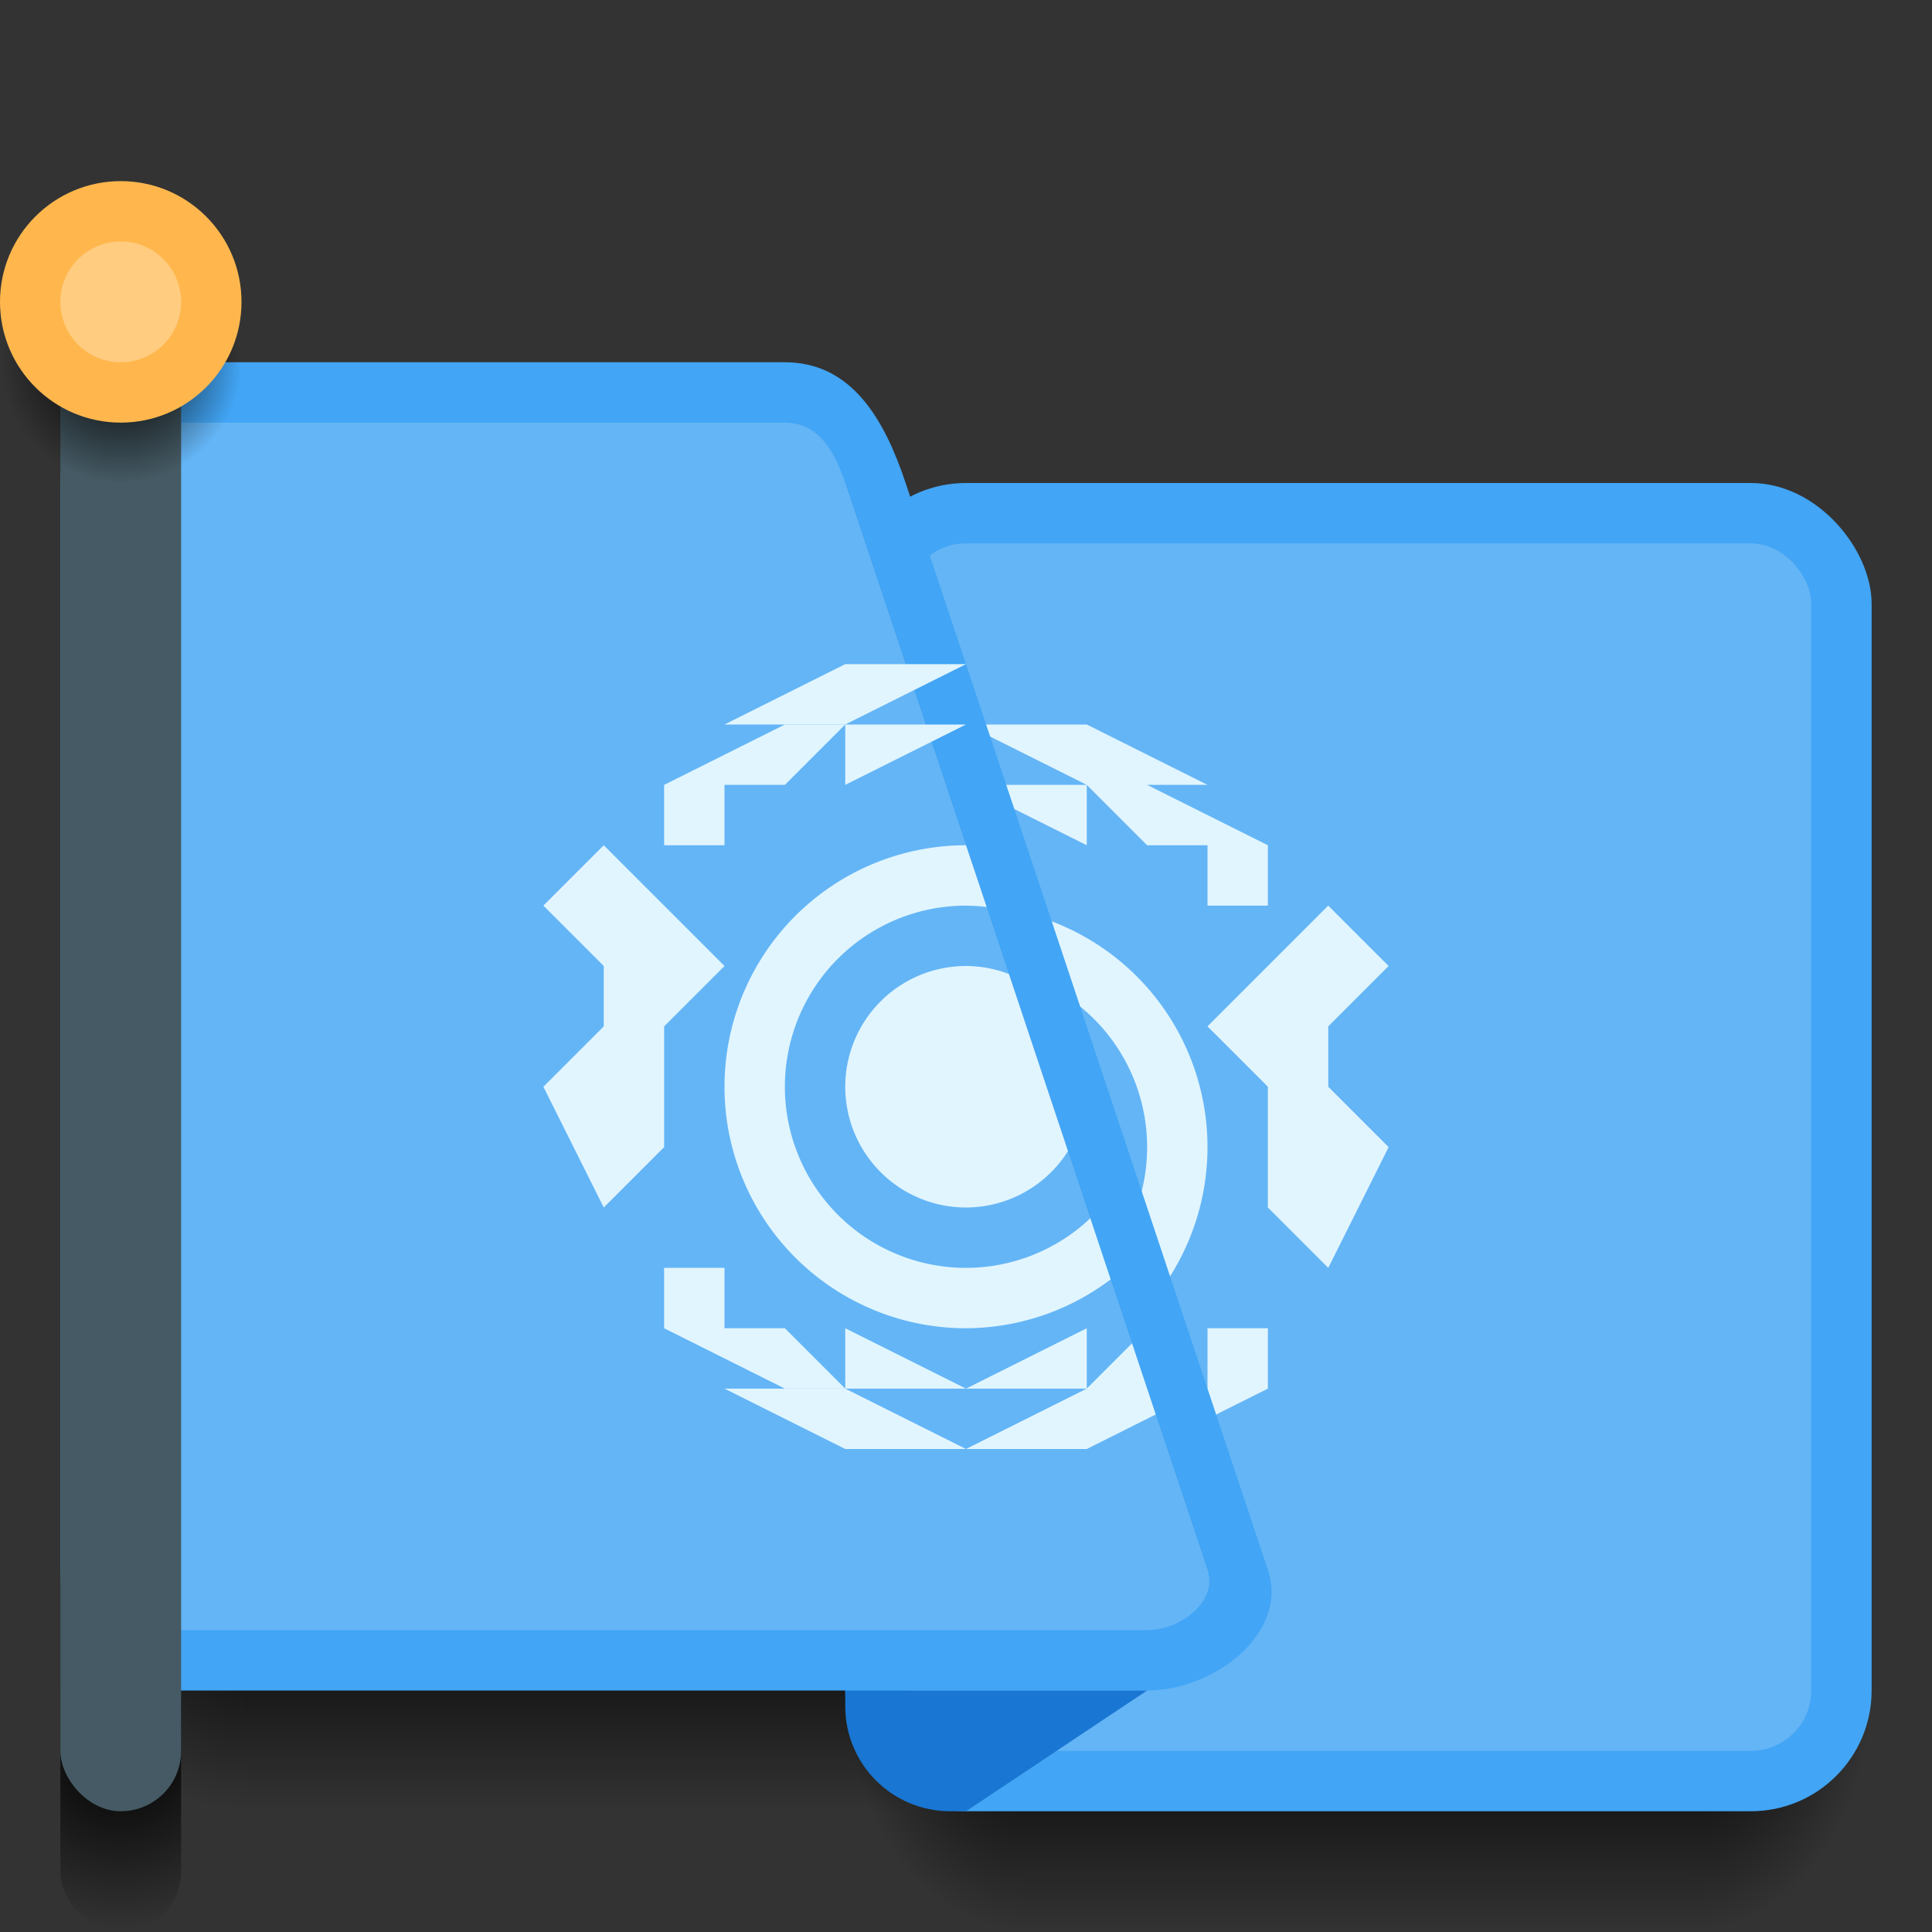 <?xml version="1.0" encoding="UTF-8" standalone="no"?>
<!-- Created with Inkscape (http://www.inkscape.org/) -->

<svg
   xmlns:dc="http://purl.org/dc/elements/1.1/"
   xmlns:cc="http://creativecommons.org/ns#"
   xmlns:rdf="http://www.w3.org/1999/02/22-rdf-syntax-ns#"
   xmlns:svg="http://www.w3.org/2000/svg"
   xmlns="http://www.w3.org/2000/svg"
   xmlns:xlink="http://www.w3.org/1999/xlink"
   xmlns:sodipodi="http://sodipodi.sourceforge.net/DTD/sodipodi-0.dtd"
   xmlns:inkscape="http://www.inkscape.org/namespaces/inkscape"
   width="32"
   height="32"
   viewBox="0 0 32 32"
   id="svg2"
   version="1.1"
   inkscape:version="0.91 r13725"
   sodipodi:docname="preferences-desktop-locale.svg">
  <rect x="0" y="0" width="32" height="32" fill="#333333" stroke="none"/>
  <defs
     id="defs4">
    <linearGradient
       inkscape:collect="always"
       id="Shadow">
      <stop
         style="stop-color:#000000;stop-opacity:1;"
         offset="0"
         id="stop4181" />
      <stop
         style="stop-color:#000000;stop-opacity:0;"
         offset="1"
         id="stop4183" />
    </linearGradient>
    <radialGradient
       inkscape:collect="always"
       xlink:href="#Shadow"
       id="radialGradient4576"
       gradientUnits="userSpaceOnUse"
       gradientTransform="matrix(3.1111458e-7,2.667,-2,2.3333583e-7,85,973.696)"
       cx="28"
       cy="28.5"
       fx="28"
       fy="28.5"
       r="1.5" />
    <linearGradient
       inkscape:collect="always"
       xlink:href="#Shadow"
       id="linearGradient4580"
       gradientUnits="userSpaceOnUse"
       gradientTransform="translate(2,1020.362)"
       x1="16"
       y1="28"
       x2="16"
       y2="32" />
    <radialGradient
       inkscape:collect="always"
       xlink:href="#Shadow"
       id="radialGradient4578"
       gradientUnits="userSpaceOnUse"
       gradientTransform="matrix(-2,2.4329792e-6,-3.2319946e-6,-2.667,18.12,1131.421)"
       cx="0.56"
       cy="31.147"
       fx="0.56"
       fy="31.147"
       r="1.5" />
    <linearGradient
       inkscape:collect="always"
       xlink:href="#Shadow"
       id="linearGradient4380"
       gradientUnits="userSpaceOnUse"
       gradientTransform="translate(-11,1018.362)"
       x1="16"
       y1="28"
       x2="16"
       y2="32" />
    <radialGradient
       inkscape:collect="always"
       xlink:href="#Shadow"
       id="radialGradient4382"
       gradientUnits="userSpaceOnUse"
       gradientTransform="matrix(-2,2.4329792e-6,-3.2319946e-6,-2.667,5.12,1129.421)"
       cx="0.56"
       cy="31.147"
       fx="0.56"
       fy="31.147"
       r="1.5" />
    <radialGradient
       inkscape:collect="always"
       xlink:href="#Shadow"
       id="radialGradient4279"
       gradientUnits="userSpaceOnUse"
       gradientTransform="matrix(3,-1.7994519e-5,1.7994657e-5,3,-1223.73,-548.144)"
       cx="408.571"
       cy="532.498"
       fx="408.571"
       fy="532.498"
       r="1" />
    <radialGradient
       inkscape:collect="always"
       xlink:href="#Shadow"
       id="radialGradient4414"
       cx="2"
       cy="1027.362"
       fx="2"
       fy="1027.362"
       r="2"
       gradientUnits="userSpaceOnUse"
       gradientTransform="translate(0,-1)" />
  </defs>
  <sodipodi:namedview
     id="base"
     pagecolor="#ffffff"
     bordercolor="#666666"
     borderopacity="1.0"
     inkscape:pageopacity="0.0"
     inkscape:pageshadow="2"
     inkscape:zoom="36.769553"
     inkscape:cx="21.448762"
     inkscape:cy="15.919027"
     inkscape:document-units="px"
     inkscape:current-layer="layer1"
     showgrid="true"
     inkscape:window-width="2560"
     inkscape:window-height="1017"
     inkscape:window-x="0"
     inkscape:window-y="0"
     inkscape:window-maximized="1"
     inkscape:showpageshadow="false"
     borderlayer="true"
     units="px">
    <inkscape:grid
       type="xygrid"
       id="grid4155"
       empspacing="2" />
    <sodipodi:guide
       position="2,30"
       orientation="28,0"
       id="guide4159" />
    <sodipodi:guide
       position="2,2"
       orientation="0,28"
       id="guide4161" />
    <sodipodi:guide
       position="30,2"
       orientation="-28,0"
       id="guide4163" />
    <sodipodi:guide
       position="30,30"
       orientation="0,-28"
       id="guide4165" />
  </sodipodi:namedview>
  <g
     inkscape:label="Layer 1"
     inkscape:groupmode="layer"
     id="layer1"
     transform="translate(0,-1020.362)">
    <rect
       style="opacity:1;fill:url(#radialGradient4279);fill-opacity:1;stroke:none;stroke-width:2;stroke-linecap:butt;stroke-linejoin:round;stroke-miterlimit:4;stroke-dasharray:none;stroke-opacity:1"
       id="rect4277"
       width="2"
       height="5"
       x="1"
       y="1047.362"
       ry="1" />
    <path
       style="opacity:1;fill:url(#linearGradient4380);fill-opacity:1;stroke:none;stroke-width:2;stroke-linecap:round;stroke-linejoin:round;stroke-miterlimit:4;stroke-dasharray:none;stroke-opacity:0.528"
       d="m 4,1046.362 0,4 11,0 0,-4 z"
       id="path4376"
       inkscape:connector-curvature="0"
       sodipodi:nodetypes="ccccc" />
    <path
       style="opacity:1;fill:url(#radialGradient4382);fill-opacity:1;stroke:none;stroke-width:2;stroke-linecap:round;stroke-linejoin:round;stroke-miterlimit:4;stroke-dasharray:none;stroke-opacity:0.528"
       d="m 4,1046.362 -3,0 0,1 c 0,1.662 1.338,3 3,3 l 0,-4 z"
       id="path4378"
       inkscape:connector-curvature="0" />
    <path
       sodipodi:nodetypes="ccccc"
       inkscape:connector-curvature="0"
       id="path4574"
       d="m 17,1048.362 0,4 11,0 0,-4 z"
       style="opacity:1;fill:url(#linearGradient4580);fill-opacity:1;stroke:none;stroke-width:2;stroke-linecap:round;stroke-linejoin:round;stroke-miterlimit:4;stroke-dasharray:none;stroke-opacity:0.528" />
    <path
       inkscape:connector-curvature="0"
       id="path4572"
       d="m 17,1048.362 -3,0 0,1 c 0,1.662 1.338,3 3,3 l 0,-4 z"
       style="opacity:1;fill:url(#radialGradient4578);fill-opacity:1;stroke:none;stroke-width:2;stroke-linecap:round;stroke-linejoin:round;stroke-miterlimit:4;stroke-dasharray:none;stroke-opacity:0.528" />
    <path
       inkscape:connector-curvature="0"
       id="path4570"
       d="m 28,1048.362 0,4 c 1.662,0 3,-1.338 3,-3 l 0,-1 -3,0 z"
       style="opacity:1;fill:url(#radialGradient4576);fill-opacity:1;stroke:none;stroke-width:2;stroke-linecap:round;stroke-linejoin:round;stroke-miterlimit:4;stroke-dasharray:none;stroke-opacity:0.528" />
    <rect
       style="opacity:1;fill:#42a5f5;fill-opacity:1;stroke:none;stroke-width:2;stroke-linecap:round;stroke-linejoin:round;stroke-miterlimit:4;stroke-dasharray:none;stroke-opacity:1"
       id="rect4330"
       width="17"
       height="22"
       x="14"
       y="1028.362"
       ry="2" />
    <rect
       style="opacity:1;fill:#64b5f6;fill-opacity:1;stroke:none;stroke-width:2;stroke-linecap:round;stroke-linejoin:round;stroke-miterlimit:4;stroke-dasharray:none;stroke-opacity:1"
       id="rect4332"
       width="15"
       height="20"
       x="15"
       y="1029.362"
       ry="1" />
    <path
       style="fill:#e1f5fe;fill-opacity:1;fill-rule:evenodd;stroke:none;stroke-width:1px;stroke-linecap:butt;stroke-linejoin:miter;stroke-opacity:1"
       d="m 16,1032.362 2,1 1,1 1,0 0,1 1,0 0,-1 -2,-1 1,0 -2,-1 -2,0 z m 2,1 -2,0 2,1 0,-1 z m -2,2 0,1 a 3,3 0 0 1 3,3 3,3 0 0 1 -3,3 l 0,1 a 4,4 0 0 0 4,-4 4,4 0 0 0 -4,-4 z m 6,0 -1,1 -1,1 1,1 0,1 0,1 1,1 1,-2 -1,-1 0,-1 1,-1 -1,-1 z m -2,7 0,1 -1,0 -1,1 -2,1 2,0 2,-1 -1,0 2,-1 0,-1 -1,0 z m -2,2 0,-1 -2,1 2,0 z"
       id="path4435"
       inkscape:connector-curvature="0" />
    <path
       style="opacity:1;fill:#42a5f5;fill-opacity:1;stroke:none;stroke-width:2;stroke-linecap:round;stroke-linejoin:round;stroke-miterlimit:4;stroke-dasharray:none;stroke-opacity:1"
       d="m 3,1026.362 10,0 c 1.108,0 1.65,0.949 2,2 l 6,18 c 0.35,1.051 -0.892,2 -2,2 l -16,0 c -1.108,0 -2,-0.892 -2,-2 l 0,-18 c 0,-1.108 0.892,-2 2,-2 z"
       id="rect4324"
       inkscape:connector-curvature="0"
       sodipodi:nodetypes="sssssssss" />
    <path
       style="opacity:1;fill:#64b5f6;fill-opacity:1;stroke:none;stroke-width:2;stroke-linecap:round;stroke-linejoin:round;stroke-miterlimit:4;stroke-dasharray:none;stroke-opacity:1"
       d="m 3,1027.362 10,0 c 0.554,0 0.825,0.474 1,1 l 6,18 c 0.175,0.526 -0.446,1 -1,1 l -16,0 c -0.554,0 -1,-0.446 -1,-1 l 0,-18 c 0,-0.554 0.446,-1 1,-1 z"
       id="rect4327"
       inkscape:connector-curvature="0"
       sodipodi:nodetypes="sssssssss" />
    <path
       style="opacity:1;fill:#1976d2;fill-opacity:1;stroke:none;stroke-width:2;stroke-linecap:round;stroke-linejoin:round;stroke-miterlimit:4;stroke-dasharray:none;stroke-opacity:1"
       d="M 14 28 L 14 28.26 C 14 29.223 14.777 30 15.74 30 L 16 30 L 19 28 L 16 28 L 14 28 z "
       transform="translate(0,1020.362)"
       id="rect4342" />
    <rect
       style="opacity:1;fill:#455a64;fill-opacity:1;stroke:none;stroke-width:2;stroke-linecap:round;stroke-linejoin:round;stroke-miterlimit:4;stroke-dasharray:none;stroke-opacity:1"
       id="rect4384"
       width="2"
       height="25"
       x="1"
       y="1025.362"
       ry="1" />
    <circle
       r="2"
       cy="1026.362"
       cx="2"
       id="circle4410"
       style="opacity:1;fill:url(#radialGradient4414);fill-opacity:1;stroke:none;stroke-width:2;stroke-linecap:round;stroke-linejoin:round;stroke-miterlimit:4;stroke-dasharray:none;stroke-opacity:1" />
    <circle
       style="opacity:1;fill:#ffb74d;fill-opacity:1;stroke:none;stroke-width:2;stroke-linecap:round;stroke-linejoin:round;stroke-miterlimit:4;stroke-dasharray:none;stroke-opacity:1"
       id="path4406"
       cx="2"
       cy="1025.362"
       r="2" />
    <circle
       r="1"
       cy="1025.362"
       cx="2"
       id="circle4408"
       style="opacity:1;fill:#ffcc80;fill-opacity:1;stroke:none;stroke-width:2;stroke-linecap:round;stroke-linejoin:round;stroke-miterlimit:4;stroke-dasharray:none;stroke-opacity:1" />
    <path
       style="fill:#e1f5fe;fill-opacity:1;fill-rule:evenodd;stroke:none;stroke-width:1px;stroke-linecap:butt;stroke-linejoin:miter;stroke-opacity:1"
       d="m 13,1043.362 -2,-1 0,-1 1,0 0,1 1,0 1,1 z"
       id="path4421"
       inkscape:connector-curvature="0" />
    <path
       style="fill:#e1f5fe;fill-opacity:1;fill-rule:evenodd;stroke:none;stroke-width:1px;stroke-linecap:butt;stroke-linejoin:miter;stroke-opacity:1"
       d="m 16,1044.362 -2,0 -2,-1 1,0 1,0 2,1 z"
       id="path4431"
       inkscape:connector-curvature="0" />
    <path
       style="fill:#e1f5fe;fill-opacity:1;fill-rule:evenodd;stroke:none;stroke-width:1px;stroke-linecap:butt;stroke-linejoin:miter;stroke-opacity:1"
       d="m 16,1043.362 -2,-1 0,1 z"
       id="path4433"
       inkscape:connector-curvature="0" />
    <path
       style="opacity:1;fill:#e1f5fe;fill-opacity:1;stroke:none;stroke-width:2;stroke-linecap:round;stroke-linejoin:round;stroke-miterlimit:4;stroke-dasharray:none;stroke-opacity:1"
       d="m 16,1034.362 a 4,4 0 0 0 -4,4 4,4 0 0 0 4,4 l 0,-1 a 3,3 0 0 1 -3,-3 3,3 0 0 1 3,-3 l 0,-1 z"
       id="path4453"
       inkscape:connector-curvature="0" />
    <path
       style="fill:#e1f5fe;fill-opacity:1;fill-rule:evenodd;stroke:none;stroke-width:1px;stroke-linecap:butt;stroke-linejoin:miter;stroke-opacity:1"
       d="m 10,1040.362 -1,-2 1,-1 0,-1 -1,-1 1,-1 1,1 1,1 -1,1 0,1 0,1 z"
       id="path4446"
       inkscape:connector-curvature="0" />
    <path
       inkscape:connector-curvature="0"
       id="path4455"
       d="m 13,1032.362 -2,1 0,1 1,0 0,-1 1,0 1,-1 z"
       style="fill:#e1f5fe;fill-opacity:1;fill-rule:evenodd;stroke:none;stroke-width:1px;stroke-linecap:butt;stroke-linejoin:miter;stroke-opacity:1" />
    <path
       inkscape:connector-curvature="0"
       id="path4457"
       d="m 16,1031.362 -2,0 -2,1 1,0 1,0 2,-1 z"
       style="fill:#e1f5fe;fill-opacity:1;fill-rule:evenodd;stroke:none;stroke-width:1px;stroke-linecap:butt;stroke-linejoin:miter;stroke-opacity:1" />
    <path
       inkscape:connector-curvature="0"
       id="path4459"
       d="m 16,1032.362 -2,1 0,-1 z"
       style="fill:#e1f5fe;fill-opacity:1;fill-rule:evenodd;stroke:none;stroke-width:1px;stroke-linecap:butt;stroke-linejoin:miter;stroke-opacity:1" />
    <path
       style="opacity:1;fill:#e1f5fe;fill-opacity:1;stroke:none;stroke-width:2;stroke-linecap:round;stroke-linejoin:round;stroke-miterlimit:4;stroke-dasharray:none;stroke-opacity:1"
       d="m 16,1036.362 a 2,2 0 0 0 -2,2 2,2 0 0 0 2,2 l 0,-4 z"
       id="path4487"
       inkscape:connector-curvature="0" />
    <path
       style="fill:#e1f5fe;fill-opacity:1;fill-rule:evenodd;stroke:none;stroke-width:1px;stroke-linecap:butt;stroke-linejoin:miter;stroke-opacity:1"
       d="M 16 14 L 16 15 A 3 3 0 0 1 16.342 15.023 L 16 14 z M 16 16 L 16 20 A 2 2 0 0 0 17.689 19.066 L 16.711 16.133 A 2 2 0 0 0 16 16 z M 18.059 20.178 A 3 3 0 0 1 16 21 L 16 22 A 4 4 0 0 0 18.396 21.191 L 18.059 20.178 z M 18 22 L 16 23 L 18 23 L 18 22 z M 18 23 L 16 24 L 18 24 L 19.143 23.428 L 19 23 L 18.75 22.25 L 18 23 z "
       transform="translate(0,1020.362)"
       id="path4180" />
  </g>
</svg>
